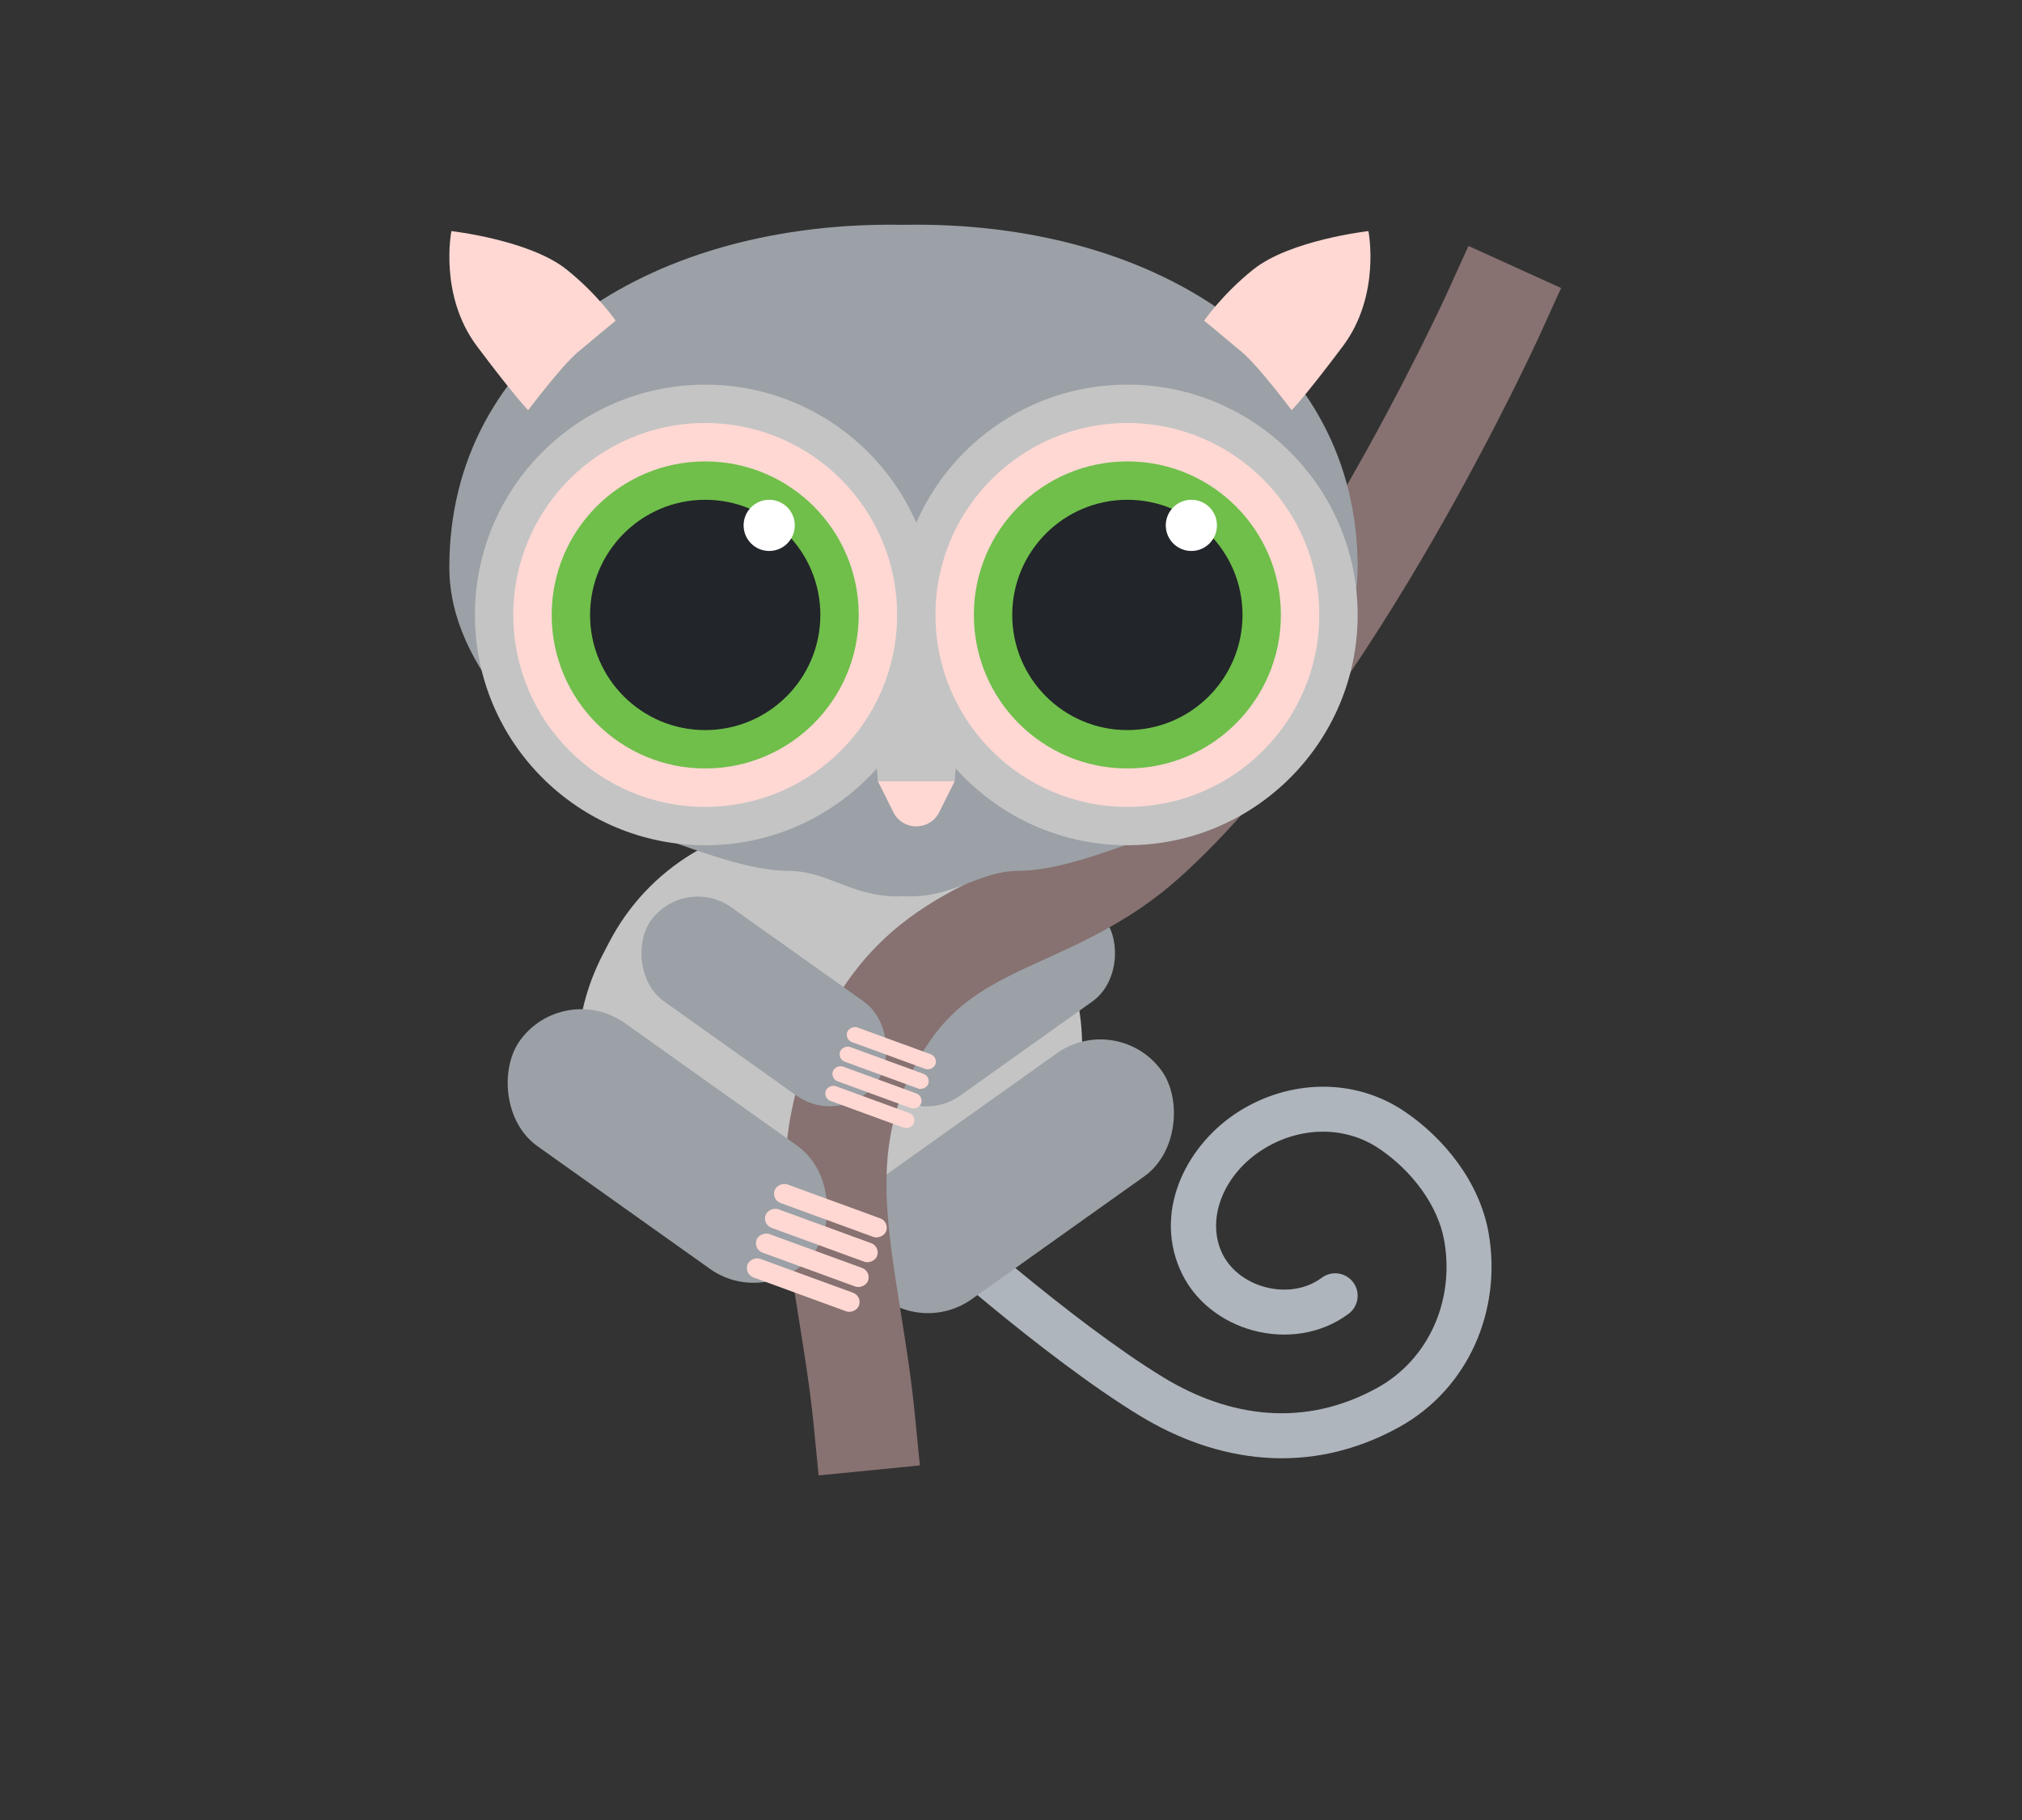 <svg width="90" height="81" viewBox="0 0 90 81" fill="none" xmlns="http://www.w3.org/2000/svg">
<rect x="0" y="0" width="90" height="81" fill="#333333" stroke="none"/>
<path fill-rule="evenodd" clip-rule="evenodd" d="M42.033 53.724C42.033 53.724 42.033 53.724 42.033 53.724L42.048 53.738L42.095 53.78C42.137 53.817 42.199 53.872 42.279 53.943C42.44 54.086 42.676 54.294 42.972 54.551C43.564 55.066 44.398 55.78 45.362 56.573C47.301 58.167 49.731 60.052 51.783 61.301C54.713 63.083 58.043 63.558 61.289 61.775C63.593 60.509 64.751 57.877 64.284 55.222C64.006 53.637 62.838 52.098 61.385 51.12C59.855 50.089 57.839 50.127 56.203 51.161C54.512 52.229 53.703 54.143 54.352 55.675C54.684 56.46 55.422 57.044 56.313 57.282C57.204 57.52 58.14 57.383 58.828 56.869C59.272 56.537 59.9 56.627 60.231 57.069C60.562 57.511 60.471 58.138 60.027 58.47C58.769 59.41 57.176 59.586 55.791 59.216C54.405 58.846 53.116 57.901 52.505 56.458C51.354 53.741 52.905 50.879 55.135 49.47C57.373 48.056 60.253 47.941 62.508 49.46C64.287 50.657 65.863 52.622 66.258 54.872C66.86 58.291 65.378 61.811 62.252 63.528C58.239 65.733 54.134 65.077 50.738 63.01C48.559 61.685 46.039 59.725 44.086 58.119C43.104 57.312 42.256 56.586 41.654 56.062C41.352 55.8 41.111 55.588 40.946 55.441C40.863 55.367 40.799 55.31 40.756 55.271L40.706 55.227L40.688 55.211C40.688 55.211 40.688 55.211 41.361 54.467L40.688 55.211C40.278 54.84 40.246 54.208 40.618 53.797C40.989 53.387 41.623 53.354 42.033 53.724Z" fill="#AEB5BC"/>
<path d="M27.117 41.931C28.838 38.621 32.258 36.544 35.989 36.544H38.158C44.802 36.544 49.599 42.903 47.774 49.291L47.445 50.442C45.928 55.752 40.393 58.827 35.082 57.31L32.959 56.703C26.876 54.966 23.915 48.087 26.834 42.475L27.117 41.931Z" fill="#C4C4C4"/>
<rect width="16.135" height="6.718" rx="3.359" transform="matrix(-0.815 0.58 0.58 0.815 49.769 44.934)" fill="#9BA1A6"/>
<rect width="12.364" height="5.148" rx="2.574" transform="matrix(-0.815 0.58 0.58 0.815 47.727 38.888)" fill="#9BA1A6"/>
<path fill-rule="evenodd" clip-rule="evenodd" d="M65.362 10.946L69.485 12.818L68.549 14.879L66.488 13.943C68.549 14.879 68.549 14.88 68.549 14.88L68.547 14.884L68.542 14.895L68.524 14.934C68.509 14.968 68.486 15.017 68.457 15.08C68.398 15.206 68.313 15.389 68.201 15.624C67.978 16.093 67.652 16.768 67.236 17.599C66.404 19.26 65.208 21.551 63.749 24.078C60.865 29.07 56.825 35.213 52.426 39.126C50.409 40.92 48.247 41.9 46.503 42.69C46.207 42.824 45.922 42.953 45.652 43.08C43.761 43.967 42.356 44.81 41.225 46.578C39.667 49.016 39.338 51.233 39.489 53.739C39.567 55.04 39.773 56.397 40.02 57.944C40.039 58.059 40.057 58.174 40.076 58.29C40.305 59.717 40.556 61.287 40.722 62.966L40.944 65.22L36.438 65.664L36.215 63.411C36.064 61.874 35.833 60.433 35.601 58.986C35.584 58.877 35.566 58.768 35.549 58.659C35.305 57.131 35.062 55.565 34.968 54.01C34.776 50.803 35.214 47.574 37.41 44.139C39.236 41.284 41.582 39.988 43.729 38.98C44.073 38.819 44.406 38.667 44.731 38.518C46.467 37.724 47.951 37.046 49.417 35.742C53.24 32.341 56.983 26.738 59.827 21.813C61.232 19.382 62.385 17.172 63.187 15.571C63.588 14.771 63.9 14.125 64.111 13.681C64.216 13.46 64.296 13.288 64.349 13.174C64.376 13.117 64.395 13.074 64.408 13.046L64.422 13.015L64.426 13.007L65.362 10.946Z" fill="#877171"/>
<rect x="25.078" y="43.59" width="16.135" height="6.718" rx="3.359" transform="rotate(35.418 25.078 43.59)" fill="#9BA1A6"/>
<rect x="30.452" y="38.888" width="12.364" height="5.148" rx="2.574" transform="rotate(35.418 30.452 38.888)" fill="#9BA1A6"/>
<path d="M40.215 39.885C40.308 39.892 40.403 39.895 40.499 39.895C41.547 39.895 42.353 39.587 43.125 39.291C43.837 39.018 44.52 38.757 45.34 38.757C46.853 38.757 48.761 38.083 50.194 37.578C50.917 37.322 51.519 37.11 51.888 37.048C52.083 36.883 52.28 36.717 52.48 36.548L52.483 36.546C56.08 33.511 60.43 29.842 60.43 25.241C60.43 15.732 51.634 10 40.784 10C40.594 10 40.404 10.002 40.215 10.005C40.026 10.002 39.836 10 39.646 10C28.796 10 20 15.732 20 25.241C20 29.842 24.349 33.511 27.947 36.546C28.148 36.715 28.346 36.883 28.542 37.048C28.91 37.11 29.513 37.322 30.236 37.578C31.668 38.083 33.577 38.757 35.09 38.757C35.909 38.757 36.593 39.018 37.304 39.291C38.077 39.587 38.882 39.895 39.93 39.895C40.027 39.895 40.122 39.892 40.215 39.885Z" fill="#9BA1A6"/>
<circle cx="31.389" cy="27.369" r="10.25" fill="#C4C4C4"/>
<circle cx="31.389" cy="27.368" r="8.542" fill="#FFD8D3"/>
<circle cx="31.389" cy="27.368" r="6.833" fill="#6FBF4A"/>
<circle cx="31.389" cy="27.368" r="5.125" fill="#222529"/>
<circle cx="34.237" cy="23.382" r="1.139" fill="white"/>
<circle cx="50.18" cy="27.368" r="10.25" fill="#C4C4C4"/>
<circle cx="50.18" cy="27.368" r="8.542" fill="#FFD8D3"/>
<path d="M38.956 33.34C38.867 32.271 39.711 31.354 40.784 31.354V31.354C41.857 31.354 42.701 32.271 42.611 33.34L42.492 34.77H39.076L38.956 33.34Z" fill="#C4C4C4"/>
<circle cx="50.18" cy="27.368" r="6.833" fill="#6FBF4A"/>
<circle cx="50.18" cy="27.368" r="5.125" fill="#222529"/>
<circle cx="53.028" cy="23.382" r="1.139" fill="white"/>
<path d="M41.803 36.15C41.383 36.989 40.186 36.989 39.766 36.15L39.076 34.77L42.493 34.77L41.803 36.15Z" fill="#FFD8D3"/>
<path d="M25.217 11.993C26.591 13.09 27.404 14.271 27.404 14.271C27.404 14.271 26.425 15.076 25.695 15.694C24.976 16.305 23.509 18.257 23.509 18.257C23.509 18.257 22.939 17.687 21.231 15.41C19.523 13.132 20.092 10.285 20.092 10.285C20.092 10.285 23.568 10.677 25.217 11.993Z" fill="#FFD8D3"/>
<path d="M55.784 11.993C54.41 13.09 53.597 14.271 53.597 14.271C53.597 14.271 54.576 15.076 55.306 15.694C56.025 16.305 57.492 18.257 57.492 18.257C57.492 18.257 58.062 17.687 59.77 15.41C61.478 13.132 60.909 10.285 60.909 10.285C60.909 10.285 57.433 10.677 55.784 11.993Z" fill="#FFD8D3"/>
<rect x="41.755" y="47.04" width="0.696" height="4.177" rx="0.348" transform="rotate(110.076 41.755 47.04)" fill="#FFD8D3"/>
<rect x="41.436" y="47.912" width="0.696" height="4.177" rx="0.348" transform="rotate(110.076 41.436 47.912)" fill="#FFD8D3"/>
<rect x="41.117" y="48.784" width="0.696" height="4.177" rx="0.348" transform="rotate(110.076 41.117 48.784)" fill="#FFD8D3"/>
<rect x="40.798" y="49.656" width="0.696" height="4.177" rx="0.348" transform="rotate(110.076 40.798 49.656)" fill="#FFD8D3"/>
<rect x="39.596" y="54.376" width="0.881" height="5.286" rx="0.441" transform="rotate(110.076 39.596 54.376)" fill="#FFD8D3"/>
<rect x="39.192" y="55.48" width="0.881" height="5.286" rx="0.441" transform="rotate(110.076 39.192 55.48)" fill="#FFD8D3"/>
<rect x="38.789" y="56.583" width="0.881" height="5.286" rx="0.441" transform="rotate(110.076 38.789 56.583)" fill="#FFD8D3"/>
<rect x="38.386" y="57.687" width="0.881" height="5.286" rx="0.441" transform="rotate(110.076 38.386 57.687)" fill="#FFD8D3"/>
</svg>
